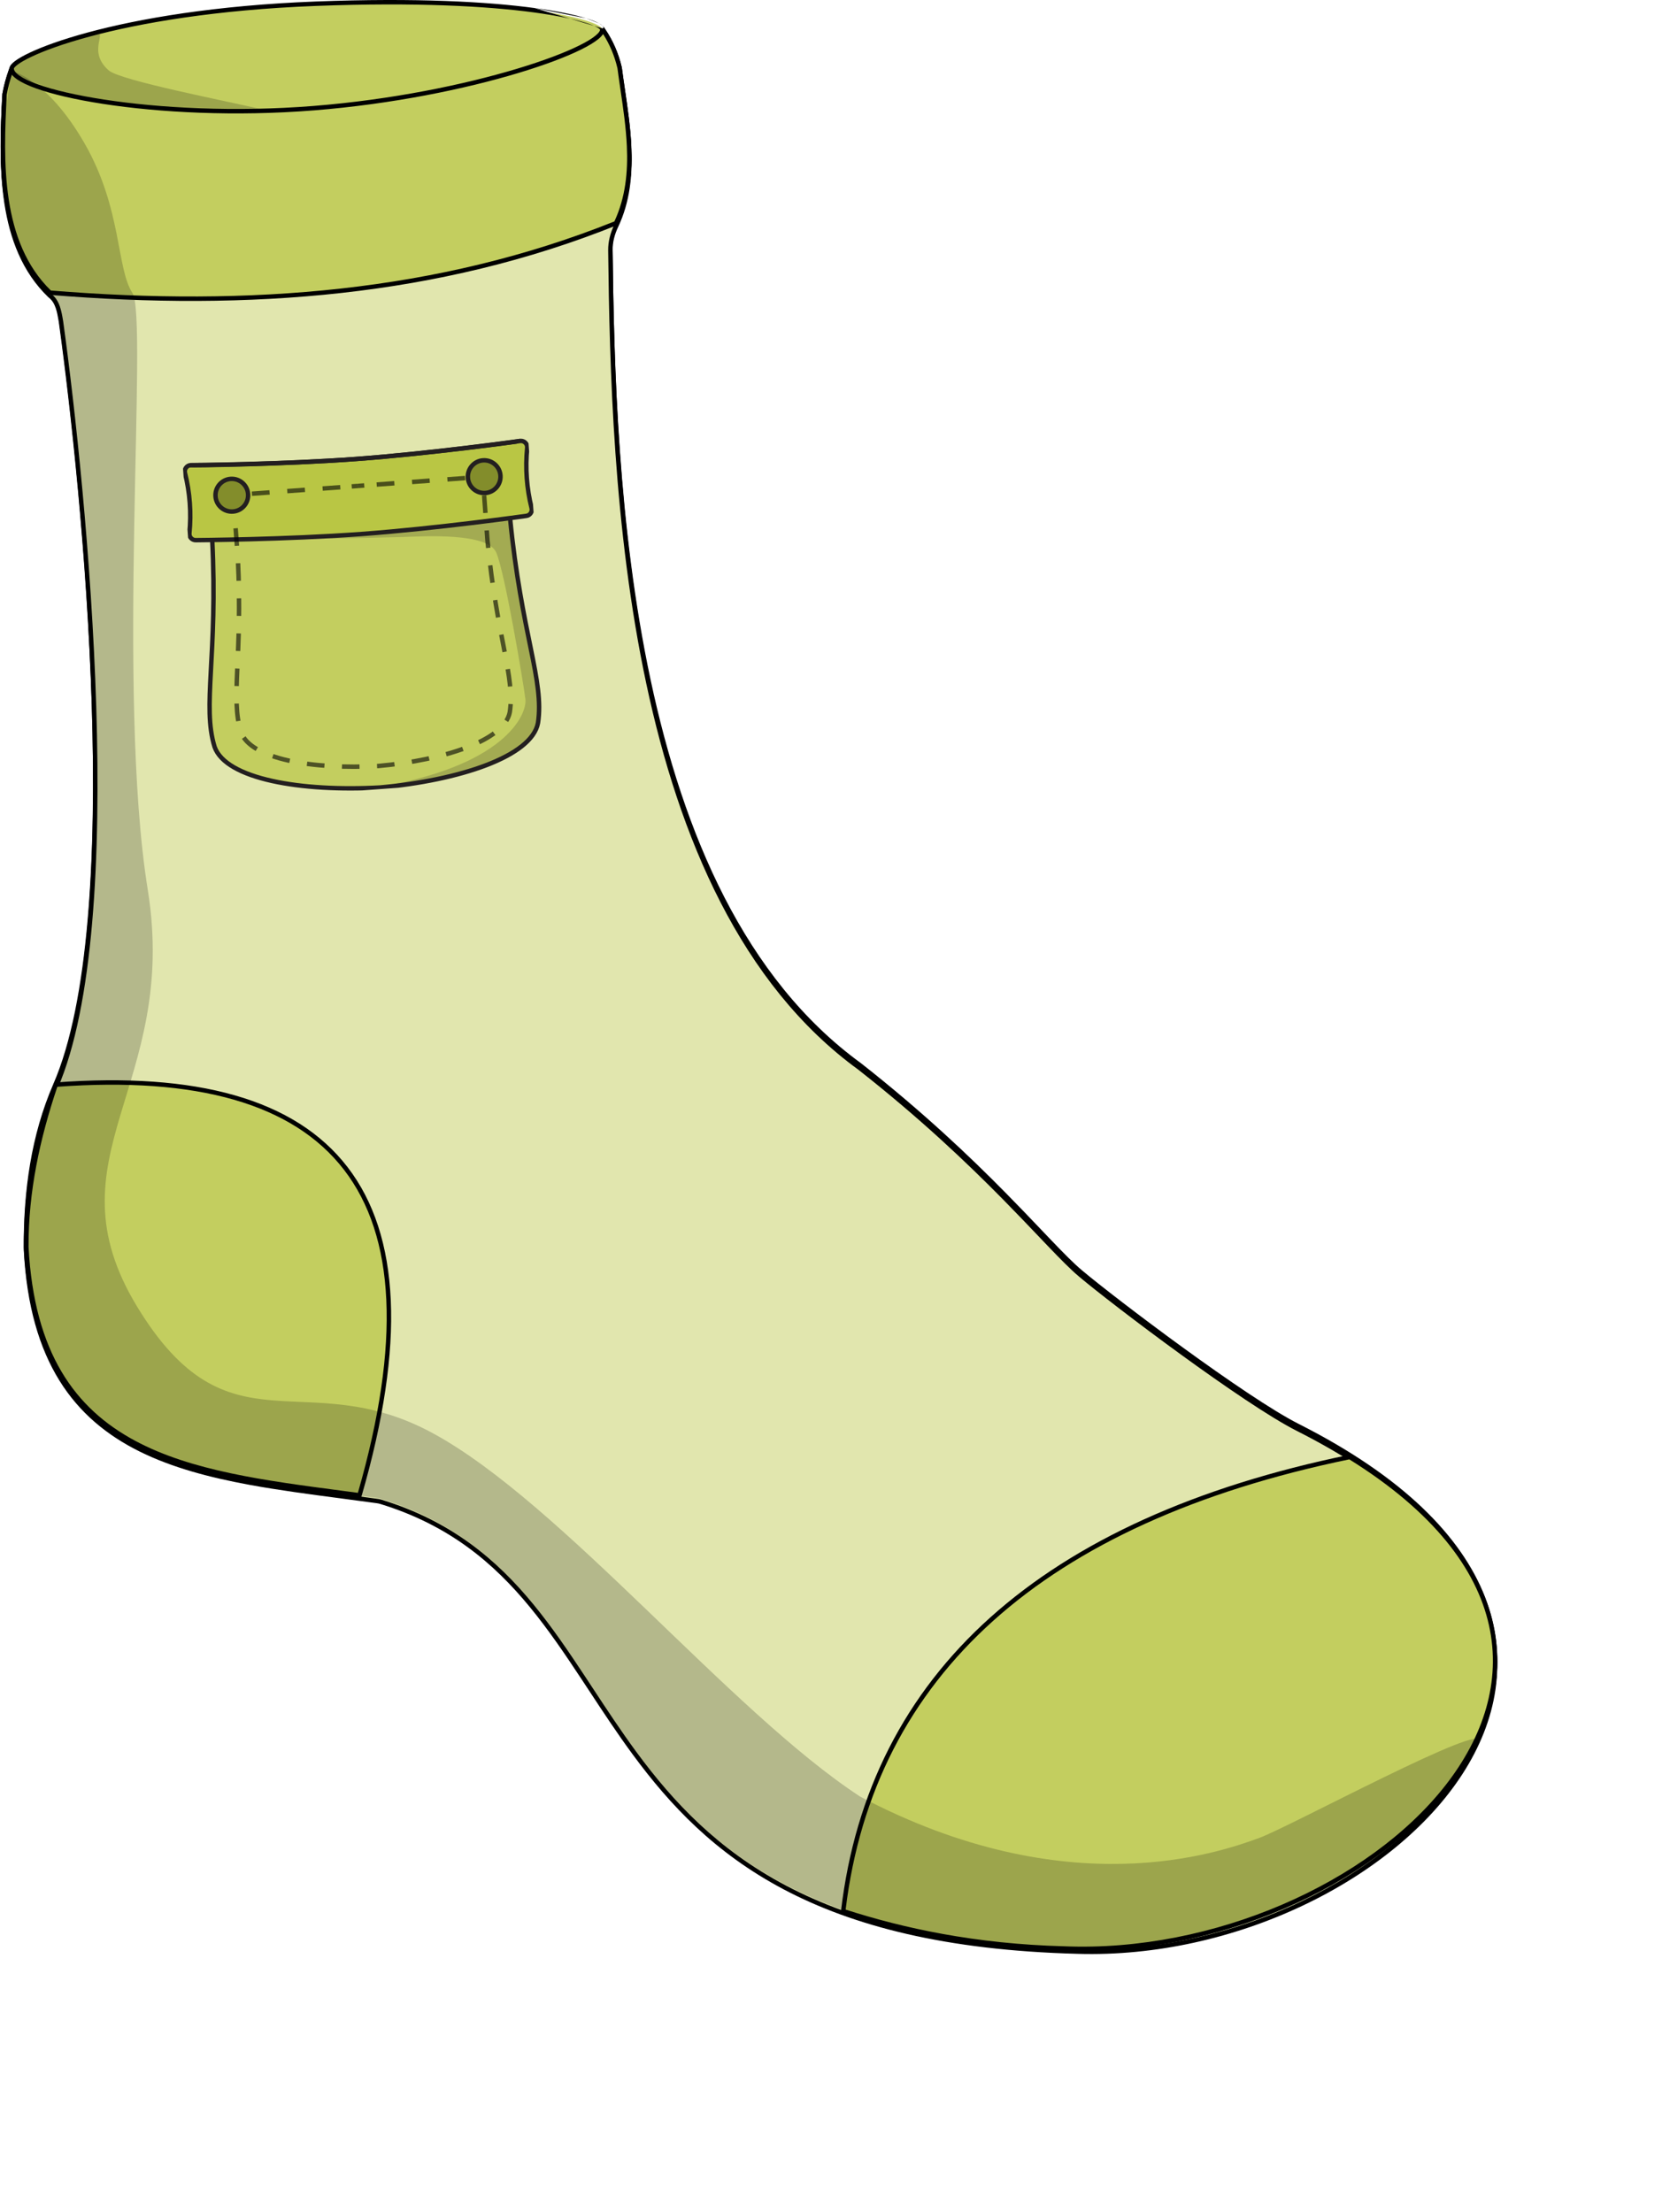 <svg width="376" height="498" viewBox="0 0 376 498" fill="none" xmlns="http://www.w3.org/2000/svg">
<path d="M70.248 23.466C100.998 21.316 126.788 14.506 135.888 6.906C137.538 9.346 138.768 12.116 139.508 15.266C140.998 26.726 143.958 39.106 138.698 50.236C137.888 51.946 137.398 53.796 137.418 55.696C138.038 108.386 140.958 201.506 193.538 239.736C221.568 261.756 235.818 280.056 243.198 286.286C250.908 292.786 280.338 315.026 292.188 321.006C385.978 368.376 312.698 440.826 242.608 438.676C123.818 435.596 147.748 356.526 85.828 337.446C85.517 337.346 85.198 337.276 84.877 337.236C45.617 331.796 8.478 330.556 5.848 280.806C5.798 268.186 7.498 255.666 12.457 244.256C28.668 206.996 19.027 110.226 13.717 71.726C13.348 69.546 12.988 67.196 11.227 65.886C-0.372 54.746 0.208 36.316 1.018 21.236C1.358 19.336 1.848 17.576 2.438 15.926C12.148 22.376 38.977 25.656 70.218 23.466H70.248Z" fill="#E1E6AE"/>
<path fill-rule="evenodd" clip-rule="evenodd" d="M135.992 6.172L135.567 6.527C131.108 10.251 122.479 13.831 111.062 16.75C99.671 19.661 85.573 21.897 70.23 22.97H70.2L70.182 22.972C54.588 24.065 40.101 23.792 28.31 22.444C16.494 21.092 7.463 18.668 2.714 15.514L2.182 15.16L1.967 15.762C1.368 17.436 0.87 19.223 0.525 21.152L0.52 21.183L0.518 21.213C0.113 28.75 -0.238 37.176 0.974 45.118C2.188 53.066 4.973 60.578 10.881 66.251L10.904 66.273L10.929 66.291C11.701 66.866 12.185 67.681 12.521 68.648C12.846 69.582 13.022 70.617 13.2 71.671L13.222 71.799C13.222 71.801 13.223 71.804 13.223 71.807C15.877 91.046 19.611 124.841 20.658 158.476C21.181 175.296 21.032 192.067 19.741 206.954C18.45 221.851 16.019 234.821 11.999 244.061C7.002 255.555 5.297 268.149 5.347 280.812L5.347 280.825L5.348 280.837C6.009 293.335 8.839 302.828 13.36 310.114C17.882 317.404 24.075 322.451 31.404 326.089C38.725 329.724 47.183 331.954 56.246 333.616C62.813 334.821 69.722 335.73 76.76 336.657C79.428 337.008 82.115 337.362 84.809 337.736L84.815 337.736C85.105 337.773 85.394 337.836 85.674 337.926L85.68 337.928C101.043 342.662 111.08 351.112 119.355 361.201C123.497 366.251 127.197 371.71 130.906 377.328C131.469 378.182 132.034 379.04 132.6 379.901C135.752 384.695 138.961 389.574 142.489 394.362C150.819 405.667 160.952 416.498 176.47 424.689C191.983 432.878 212.84 438.408 242.592 439.18C277.78 440.259 313.803 422.624 329.272 398.687C337.02 386.698 339.624 373.1 334.33 359.501C329.045 345.923 315.92 332.437 292.413 320.564C286.53 317.595 276.241 310.565 266.434 303.441C256.635 296.324 247.362 289.147 243.52 285.908C241.698 284.371 239.442 282.078 236.627 279.139C235.937 278.418 235.213 277.658 234.454 276.863C232.13 274.424 229.481 271.644 226.467 268.586C218.468 260.469 207.882 250.374 193.846 239.347L193.839 239.341L193.831 239.336C167.692 220.33 153.853 187.643 146.481 153.039C139.113 118.447 138.227 82.039 137.917 55.694C137.898 53.885 138.365 52.11 139.149 50.454C141.827 44.789 142.404 38.82 142.133 32.856C141.94 28.597 141.31 24.305 140.697 20.12C140.454 18.462 140.213 16.821 140.003 15.206L140 15.181L139.994 15.156C139.24 11.948 137.986 9.122 136.301 6.63L135.992 6.172ZM135.774 7.646C137.234 9.916 138.334 12.473 139.015 15.36C139.229 17.002 139.471 18.655 139.714 20.316C140.325 24.482 140.943 28.696 141.134 32.902C141.401 38.775 140.828 44.562 138.245 50.026C137.41 51.791 136.896 53.716 136.917 55.706C137.227 82.051 138.112 118.549 145.503 153.247C152.891 187.93 166.8 220.914 193.236 240.139C207.226 251.13 217.778 261.193 225.755 269.288C228.762 272.339 231.402 275.109 233.725 277.547C234.485 278.344 235.211 279.106 235.905 279.831C238.714 282.764 241.006 285.095 242.875 286.672C246.743 289.934 256.04 297.127 265.846 304.25C275.643 311.366 285.995 318.446 291.962 321.457C315.35 333.269 328.236 346.603 333.399 359.864C338.553 373.106 336.042 386.368 328.432 398.144C313.186 421.737 277.525 439.251 242.623 438.181L242.62 438.181C212.978 437.412 192.281 431.904 176.937 423.805C161.597 415.707 151.57 405.001 143.294 393.769C139.783 389.004 136.591 384.151 133.439 379.357C132.872 378.495 132.306 377.635 131.74 376.777C128.03 371.158 124.306 365.66 120.128 360.567C111.763 350.368 101.572 341.779 85.977 336.973C85.639 336.865 85.292 336.788 84.944 336.745C84.942 336.745 84.941 336.744 84.939 336.744L84.877 337.24L84.946 336.745C84.945 336.745 84.945 336.745 84.944 336.745C82.235 336.369 79.539 336.014 76.866 335.662C69.838 334.737 62.967 333.832 56.426 332.632C47.401 330.977 39.048 328.768 31.848 325.194C24.656 321.623 18.617 316.692 14.209 309.587C9.801 302.481 7.003 293.166 6.347 280.796C6.347 280.8 6.347 280.804 6.347 280.808L5.847 280.81L6.347 280.784C6.347 280.788 6.347 280.792 6.347 280.796C6.299 268.224 7.994 255.782 12.916 244.46C17.001 235.07 19.443 221.971 20.738 207.041C22.033 192.101 22.181 175.287 21.657 158.445C20.609 124.76 16.869 90.924 14.213 71.662L14.212 71.654L14.21 71.647L14.182 71.477C14.007 70.447 13.819 69.335 13.466 68.32C13.093 67.249 12.524 66.242 11.552 65.509C11.559 65.516 11.566 65.523 11.574 65.53L11.227 65.89L11.526 65.489C11.534 65.496 11.543 65.502 11.552 65.509C5.874 60.044 3.156 52.78 1.963 44.967C0.77 37.151 1.111 28.833 1.515 21.298C1.513 21.308 1.511 21.318 1.51 21.328L1.017 21.24L1.517 21.267C1.516 21.277 1.515 21.288 1.515 21.298C1.809 19.665 2.215 18.137 2.702 16.693C2.516 16.578 2.336 16.463 2.161 16.347L2.437 15.93L2.908 16.099C2.838 16.295 2.769 16.493 2.702 16.693C7.777 19.813 16.779 22.131 28.197 23.437C40.054 24.793 54.596 25.066 70.235 23.97H70.217V23.47L70.252 23.969C70.251 23.969 70.249 23.969 70.247 23.97C70.243 23.97 70.239 23.97 70.235 23.97H70.265L70.282 23.969C85.682 22.892 99.847 20.648 111.31 17.718C122.403 14.883 131.029 11.389 135.774 7.646Z" fill="black"/>
<path d="M70.259 24.138C101.009 21.988 126.799 15.178 135.899 7.578C137.549 10.018 138.779 12.788 139.519 15.938C141.009 27.398 143.969 39.778 138.709 50.908C137.899 52.618 137.409 54.468 137.429 56.368C138.049 109.058 140.969 202.178 193.549 240.408C221.579 262.428 235.829 280.728 243.209 286.958C250.919 293.458 280.349 315.698 292.199 321.678C385.989 369.048 312.709 441.498 242.619 439.348C123.829 436.268 147.759 357.198 85.839 338.118C85.529 338.018 85.209 337.948 84.889 337.908C45.629 332.468 8.489 331.228 5.859 281.478C5.809 268.858 7.509 256.338 12.469 244.928C28.679 207.668 19.039 110.898 13.729 72.398C13.359 70.218 12.999 67.868 11.239 66.558C-0.361 55.418 0.219 36.988 1.029 21.908C1.369 20.008 1.859 18.248 2.449 16.598C12.159 23.048 38.989 26.328 70.229 24.138H70.259Z" fill="#E1E6AE"/>
<path fill-rule="evenodd" clip-rule="evenodd" d="M136.003 6.844L135.579 7.198C131.12 10.922 122.491 14.503 111.074 17.422C99.683 20.333 85.585 22.569 70.242 23.642H70.212L70.194 23.643C54.599 24.737 40.113 24.464 28.322 23.116C16.505 21.764 7.474 19.34 2.726 16.186L2.193 15.832L1.978 16.434C1.38 18.108 0.882 19.895 0.537 21.824L0.531 21.855L0.53 21.885C0.125 29.422 -0.227 37.848 0.986 45.79C2.199 53.737 4.985 61.249 10.893 66.923L10.915 66.945L10.941 66.963C11.713 67.538 12.196 68.353 12.533 69.32C12.858 70.254 13.033 71.289 13.212 72.342L13.234 72.471C13.234 72.473 13.235 72.476 13.235 72.478C15.888 91.718 19.623 125.513 20.669 159.148C21.193 175.968 21.044 192.739 19.753 207.626C18.462 222.523 16.03 235.493 12.011 244.733C7.014 256.226 5.309 268.821 5.359 281.484L5.359 281.496L5.36 281.509C6.02 294.007 8.851 303.5 13.371 310.786C17.894 318.076 24.087 323.123 31.416 326.761C38.737 330.396 47.195 332.626 56.257 334.288C62.825 335.492 69.734 336.402 76.771 337.329C79.44 337.68 82.127 338.034 84.82 338.408L84.827 338.408C85.117 338.445 85.406 338.508 85.686 338.598L85.692 338.6C101.055 343.334 111.092 351.784 119.367 361.873C123.509 366.923 127.209 372.382 130.917 378C131.481 378.854 132.046 379.713 132.612 380.573C135.764 385.367 138.972 390.246 142.5 395.034C150.83 406.339 160.964 417.17 176.482 425.361C191.995 433.55 212.852 439.08 242.604 439.852C277.791 440.931 313.815 423.296 329.284 399.359C337.032 387.369 339.636 373.772 334.342 360.173C329.056 346.595 315.931 333.108 292.424 321.236C286.541 318.267 276.253 311.236 266.445 304.113C256.647 296.996 247.373 289.819 243.532 286.58C241.71 285.043 239.454 282.75 236.639 279.811C235.948 279.09 235.224 278.33 234.466 277.534C232.141 275.095 229.493 272.316 226.479 269.258C218.48 261.141 207.894 251.046 193.858 240.019L193.851 240.013L193.843 240.008C167.703 221.002 153.864 188.315 146.493 153.711C139.124 119.119 138.239 82.711 137.929 56.366C137.91 54.556 138.377 52.782 139.161 51.126C141.839 45.461 142.416 39.492 142.145 33.528C141.951 29.269 141.322 24.976 140.708 20.791C140.465 19.134 140.225 17.493 140.015 15.878L140.012 15.853L140.006 15.828C139.252 12.62 137.998 9.793 136.313 7.302L136.003 6.844ZM135.786 8.318C137.246 10.588 138.346 13.145 139.027 16.032C139.24 17.674 139.483 19.327 139.726 20.988C140.337 25.154 140.955 29.368 141.146 33.574C141.412 39.447 140.839 45.234 138.257 50.698C137.421 52.463 136.908 54.388 136.929 56.377C137.239 82.723 138.124 119.221 145.515 153.919C152.903 188.602 166.812 221.586 193.247 240.811C207.238 251.802 217.789 261.865 225.767 269.959C228.774 273.011 231.414 275.781 233.737 278.219C234.497 279.016 235.223 279.778 235.917 280.503C238.725 283.435 241.018 285.767 242.887 287.344C246.755 290.606 256.051 297.799 265.858 304.922C275.655 312.038 286.007 319.117 291.974 322.129C315.362 333.941 328.248 347.275 333.41 360.536C338.565 373.778 336.054 387.04 328.444 398.816C313.198 422.408 277.537 439.923 242.634 438.852L242.632 438.852C212.99 438.084 192.293 432.576 176.949 424.477C161.608 416.379 151.581 405.673 143.305 394.441C139.795 389.676 136.603 384.822 133.45 380.028C132.883 379.166 132.318 378.306 131.752 377.449C128.042 371.829 124.318 366.332 120.14 361.239C111.775 351.04 101.584 342.451 85.989 337.645C85.651 337.536 85.303 337.46 84.956 337.417C84.954 337.417 84.953 337.416 84.951 337.416L84.889 337.912L84.958 337.417C84.957 337.417 84.956 337.417 84.956 337.417C82.247 337.041 79.551 336.686 76.878 336.334C69.85 335.409 62.979 334.504 56.438 333.304C47.413 331.649 39.06 329.44 31.86 325.866C24.668 322.295 18.629 317.364 14.221 310.259C9.812 303.153 7.014 293.838 6.359 281.468C6.359 281.472 6.359 281.476 6.359 281.48L5.859 281.482L6.358 281.456C6.359 281.46 6.359 281.464 6.359 281.468C6.31 268.895 8.006 256.454 12.928 245.132C17.013 235.742 19.455 222.643 20.749 207.713C22.044 192.773 22.193 175.959 21.669 159.117C20.621 125.431 16.881 91.595 14.224 72.334L14.223 72.326L14.222 72.319L14.193 72.149C14.019 71.119 13.831 70.007 13.477 68.992C13.105 67.921 12.535 66.914 11.563 66.18C11.571 66.188 11.578 66.195 11.585 66.202L11.239 66.562L11.538 66.161C11.546 66.168 11.555 66.174 11.563 66.18C5.886 60.716 3.167 53.452 1.975 45.639C0.781 37.822 1.122 29.505 1.527 21.97C1.525 21.98 1.523 21.99 1.521 22L1.029 21.912L1.528 21.939C1.528 21.949 1.527 21.96 1.527 21.97C1.82 20.337 2.227 18.808 2.714 17.364C2.528 17.25 2.348 17.135 2.172 17.019L2.449 16.602L2.92 16.771C2.85 16.967 2.781 17.165 2.714 17.364C7.789 20.485 16.791 22.803 28.209 24.109C40.066 25.465 54.608 25.738 70.246 24.642H70.229V24.142L70.264 24.641C70.262 24.641 70.261 24.641 70.259 24.641C70.255 24.642 70.251 24.642 70.246 24.642H70.276L70.294 24.641C85.694 23.564 99.859 21.32 111.322 18.39C122.415 15.555 131.041 12.061 135.786 8.318Z" fill="black"/>
<path d="M303.899 328C234.779 342.24 196.129 376.97 189.849 430.24C202.929 434.5 219.349 438.12 239.569 438.65C307.049 441.41 380.689 375.65 303.899 328.01V328Z" fill="#C3CE5F"/>
<path fill-rule="evenodd" clip-rule="evenodd" d="M304.399 327.391L303.798 327.514C269.182 334.646 242.148 346.918 222.975 364.116C203.793 381.322 192.506 403.435 189.353 430.186L189.305 430.593L189.694 430.72C202.813 434.992 219.28 438.622 239.552 439.154C273.431 440.538 308.872 424.734 326.229 402.542C334.918 391.434 339.102 378.684 336.221 365.68C333.353 352.735 323.51 339.649 304.399 327.736V327.391ZM303.793 328.537C322.818 340.378 332.451 353.286 335.245 365.896C338.044 378.534 333.999 390.985 325.442 401.926C308.307 423.833 273.19 439.529 239.59 438.155L239.582 438.154C219.617 437.631 203.371 434.087 190.394 429.895C193.587 403.559 204.747 381.809 223.643 364.86C242.607 347.85 269.389 335.651 303.793 328.537Z" fill="black"/>
<path d="M12.539 244.197C8.539 255.977 5.869 268.127 5.929 280.747C8.469 328.797 43.199 331.597 80.939 336.627C100.719 268.377 75.729 239.487 12.549 244.187L12.539 244.197Z" fill="#C3CE5F"/>
<path fill-rule="evenodd" clip-rule="evenodd" d="M80.579 336.074C79.381 335.915 78.187 335.758 76.998 335.601C59.563 333.307 43.123 331.144 30.47 324.378C23.68 320.747 17.994 315.795 13.844 308.787C9.694 301.777 7.062 292.68 6.429 280.732C6.372 268.297 8.98 256.308 12.91 244.661C44.279 242.38 65.985 248.447 77.458 263.355C88.931 278.263 90.327 302.205 80.579 336.074ZM78.251 262.745C66.419 247.372 44.149 241.334 12.512 243.688L12.327 243.702L12.104 243.925L12.066 244.036C8.055 255.85 5.369 268.057 5.429 280.749L5.43 280.761L5.43 280.773C6.068 292.844 8.73 302.112 12.984 309.296C17.24 316.484 23.072 321.556 29.999 325.26C42.82 332.116 59.441 334.301 76.815 336.586C78.163 336.763 79.517 336.941 80.873 337.122L81.3 337.179L81.42 336.766C91.32 302.604 90.076 278.11 78.251 262.745Z" fill="black"/>
<path d="M70.249 23.474C100.999 21.324 126.789 14.514 135.889 6.914C137.539 9.354 138.769 12.124 139.509 15.274C140.999 26.734 143.959 39.114 138.699 50.244C98.759 66.284 56.169 69.554 11.239 65.894C-0.361 54.754 0.219 36.324 1.029 21.244C1.369 19.344 1.859 17.584 2.449 15.934C12.159 22.384 38.989 25.664 70.229 23.474H70.249Z" fill="#C3CE5F"/>
<path fill-rule="evenodd" clip-rule="evenodd" d="M135.993 6.172L135.569 6.527C131.11 10.251 122.481 13.831 111.064 16.75C99.673 19.661 85.575 21.897 70.232 22.97H70.212L70.194 22.972C54.599 24.065 40.113 23.792 28.322 22.444C16.505 21.092 7.474 18.668 2.726 15.514L2.193 15.16L1.978 15.762C1.38 17.436 0.882 19.223 0.537 21.152L0.531 21.183L0.53 21.213C0.125 28.75 -0.226 37.176 0.986 45.118C2.199 53.066 4.985 60.578 10.893 66.251L11.021 66.374L11.198 66.389C56.176 70.053 98.85 66.782 138.885 50.704L139.067 50.631L139.151 50.454C141.829 44.788 142.406 38.82 142.135 32.856C141.941 28.597 141.312 24.305 140.699 20.12C140.455 18.462 140.215 16.821 140.005 15.206L140.002 15.181L139.996 15.156C139.242 11.948 137.988 9.122 136.303 6.63L135.993 6.172ZM135.776 7.646C137.236 9.916 138.336 12.473 139.017 15.36C139.23 17.002 139.473 18.655 139.716 20.316C140.327 24.482 140.945 28.696 141.136 32.902C141.4 38.712 140.842 44.438 138.33 49.85C98.59 65.767 56.206 69.034 11.458 65.406C5.852 59.954 3.16 52.732 1.975 44.967C0.781 37.151 1.122 28.833 1.527 21.298C1.821 19.665 2.227 18.137 2.714 16.693C7.789 19.813 16.791 22.131 28.209 23.437C40.066 24.793 54.608 25.066 70.247 23.97H70.266L70.284 23.969C85.684 22.892 99.849 20.648 111.312 17.718C122.405 14.883 131.031 11.389 135.776 7.646Z" fill="black"/>
<path d="M2.63 15.444C2.63 20.644 35.2 27.174 70.6 24.354C106.01 21.544 136.07 10.694 135.6 6.584C135.37 4.564 116.46 -0.896 71.16 0.834C25.86 2.564 2.62 12.794 2.62 15.434L2.63 15.444Z" fill="#C3CE5F"/>
<path fill-rule="evenodd" clip-rule="evenodd" d="M135.105 6.658C135.111 6.757 135.077 6.917 134.92 7.153C134.754 7.402 134.479 7.695 134.077 8.026C133.273 8.686 132.038 9.439 130.399 10.251C127.129 11.873 122.338 13.693 116.411 15.477C104.561 19.045 88.229 22.453 70.56 23.855L70.56 23.855C52.899 25.262 35.945 24.336 23.416 22.412C17.148 21.45 12.006 20.24 8.442 18.956C6.656 18.313 5.293 17.66 4.385 17.025C3.447 16.37 3.13 15.83 3.13 15.444V15.402C3.145 15.363 3.183 15.287 3.278 15.171C3.424 14.995 3.66 14.776 4.004 14.521C4.691 14.013 5.743 13.406 7.172 12.735C10.024 11.393 14.315 9.822 20.033 8.275C31.465 5.182 48.562 2.197 71.179 1.333C93.808 0.469 109.831 1.401 120.215 2.798C125.408 3.497 129.18 4.31 131.658 5.068C132.9 5.448 133.799 5.809 134.385 6.126C134.68 6.285 134.876 6.423 134.996 6.534C135.071 6.604 135.097 6.645 135.105 6.658ZM120.348 1.807C109.894 0.401 93.812 -0.532 71.141 0.334C48.458 1.2 31.285 4.195 19.772 7.31C14.017 8.867 9.667 10.456 6.746 11.829C5.288 12.515 4.171 13.154 3.41 13.717C3.03 13.998 2.723 14.272 2.506 14.536C2.299 14.788 2.12 15.095 2.12 15.434V15.641L2.144 15.665C2.246 16.487 2.911 17.215 3.812 17.845C4.824 18.552 6.281 19.241 8.103 19.897C11.752 21.211 16.964 22.433 23.264 23.4C35.87 25.336 52.901 26.265 70.64 24.852C88.381 23.444 104.784 20.023 116.699 16.435C122.655 14.642 127.504 12.803 130.844 11.147C132.51 10.32 133.823 9.529 134.712 8.798C135.156 8.433 135.512 8.069 135.753 7.706C135.992 7.346 136.144 6.944 136.097 6.527M120.348 1.807C125.573 2.51 129.403 3.332 131.951 4.112L120.348 1.807ZM131.951 4.112C133.222 4.501 134.192 4.884 134.861 5.246L131.951 4.112ZM134.861 5.246C135.194 5.426 135.471 5.611 135.676 5.801L134.861 5.246ZM135.676 5.801C135.87 5.981 136.062 6.224 136.097 6.527L135.676 5.801Z" fill="black"/>
<path opacity="0.2" d="M293.129 427.865C277.869 435.095 260.149 439.225 242.619 438.685C123.829 435.605 147.759 356.535 85.839 337.455C85.529 337.355 85.209 337.285 84.889 337.245C45.629 331.805 8.489 330.565 5.859 280.815C5.809 268.195 7.759 255.775 12.469 244.265C28.049 206.225 19.039 110.235 13.729 71.735C13.359 69.555 12.999 67.205 11.239 65.895C1.569 56.605 0.369 42.245 0.699 28.995C0.769 26.355 2.319 18.455 2.459 15.945C2.459 15.945 10.529 17.495 19.009 32.225C27.489 46.955 26.189 60.445 29.809 65.935C33.429 71.425 26.129 155.915 33.269 200.305C40.409 244.695 10.309 260.415 30.919 294.235C51.529 328.055 68.499 306.925 97.479 322.665C126.459 338.405 164.439 385.375 193.679 404.465C240.399 429.105 274.489 417.075 283.569 413.745C290.459 411.215 335.369 386.895 332.949 392.155C322.509 414.845 293.119 427.875 293.119 427.875L293.129 427.865Z" fill="black"/>
<path opacity="0.2" d="M2.619 14.762C1.929 18.282 23.029 25.422 60.309 24.922C51.199 22.753 27.069 18.163 24.439 15.822C19.189 11.143 25.079 6.552 20.869 7.552C10.089 10.113 2.739 14.182 2.629 14.773L2.619 14.762Z" fill="black"/>
<g clip-path="url(#clip0_4780_528030)">
<path d="M114.819 116.422C117.387 142.805 122.595 153.225 121.122 162.792C119.658 170.341 103.357 175.674 85.586 177.285C67.77 178.281 50.866 175.387 48.314 168.14C45.459 158.884 49.089 147.822 47.775 121.346L114.819 116.422Z" fill="#C3CE5F" stroke="#231F20" stroke-miterlimit="10"/>
<path opacity="0.2" d="M84.032 177.363C113.514 172.746 118.723 160.907 118.294 157.378C117.864 153.849 113.698 128.962 111.734 124.401C109.769 119.841 95.374 120.728 90.512 120.9C85.651 121.072 56.003 121.594 48.405 121.555L114.818 116.421C117.386 142.805 121.658 154.658 121.121 162.792C120.847 167.261 108.212 176.191 84.032 177.363Z" fill="#231F20"/>
<path d="M117.18 99.262C118.054 99.198 118.781 99.933 118.696 100.806C118.247 105.395 118.579 109.926 119.694 114.399C119.906 115.251 119.294 116.084 118.42 116.149C118.42 116.149 98.463 118.965 81.389 120.219C64.314 121.473 44.16 121.603 44.16 121.603C43.286 121.667 42.559 120.932 42.644 120.059C43.093 115.47 42.761 110.939 41.645 106.466C41.434 105.614 42.046 104.78 42.92 104.716C42.92 104.716 63.525 104.553 80.148 103.332C96.772 102.111 117.18 99.262 117.18 99.262Z" fill="#B9C644" stroke="#231F20" stroke-miterlimit="10"/>
<path d="M42.926 104.715C42.932 104.8 63.531 104.552 80.154 103.331C96.778 102.109 117.19 99.324 117.186 99.26" stroke="#231F20" stroke-miterlimit="10"/>
<path d="M80.602 109.395L82.011 109.291" stroke="black" stroke-opacity="0.6" stroke-miterlimit="10"/>
<path d="M84.812 109.086L105.883 107.538" stroke="black" stroke-opacity="0.6" stroke-miterlimit="10" stroke-dasharray="3.99 3.99"/>
<path d="M107.285 107.434L108.695 107.33L108.798 108.744" stroke="#BCBEC0" stroke-miterlimit="10"/>
<path d="M109.005 111.536L109.749 121.666C111.89 143.667 116.001 152.377 114.773 160.356C113.544 166.671 100.097 171.106 85.231 172.44C70.331 173.292 56.38 170.87 54.241 164.802C51.86 157.081 54.655 147.872 53.557 125.793L52.711 114.271" stroke="black" stroke-opacity="0.6" stroke-miterlimit="10" stroke-dasharray="3.95 3.95"/>
<path d="M52.6 112.875L52.496 111.461L53.906 111.357" stroke="#BCBEC0" stroke-miterlimit="10"/>
<path d="M56.719 111.148L77.782 109.601" stroke="black" stroke-opacity="0.6" stroke-miterlimit="10" stroke-dasharray="3.99 3.99"/>
<path d="M79.191 109.5L80.601 109.396" stroke="black" stroke-opacity="0.6" stroke-miterlimit="10"/>
<path d="M52.458 115.16C54.482 115.012 56.002 113.246 55.853 111.215C55.703 109.185 53.942 107.66 51.918 107.809C49.895 107.958 48.375 109.724 48.524 111.754C48.673 113.784 50.434 115.309 52.458 115.16Z" fill="#838D2B" stroke="#231F20" stroke-miterlimit="10"/>
<path d="M109.282 110.985C111.306 110.836 112.826 109.07 112.677 107.04C112.528 105.01 110.766 103.485 108.742 103.633C106.719 103.782 105.199 105.548 105.348 107.578C105.497 109.608 107.259 111.133 109.282 110.985Z" fill="#838D2B" stroke="#231F20" stroke-miterlimit="10"/>
</g>
<defs>
<clipPath id="clip0_4780_528030">
<rect width="78" height="78" fill="white" transform="translate(41 102.711) rotate(-4.201)"/>
</clipPath>
</defs>
</svg>

